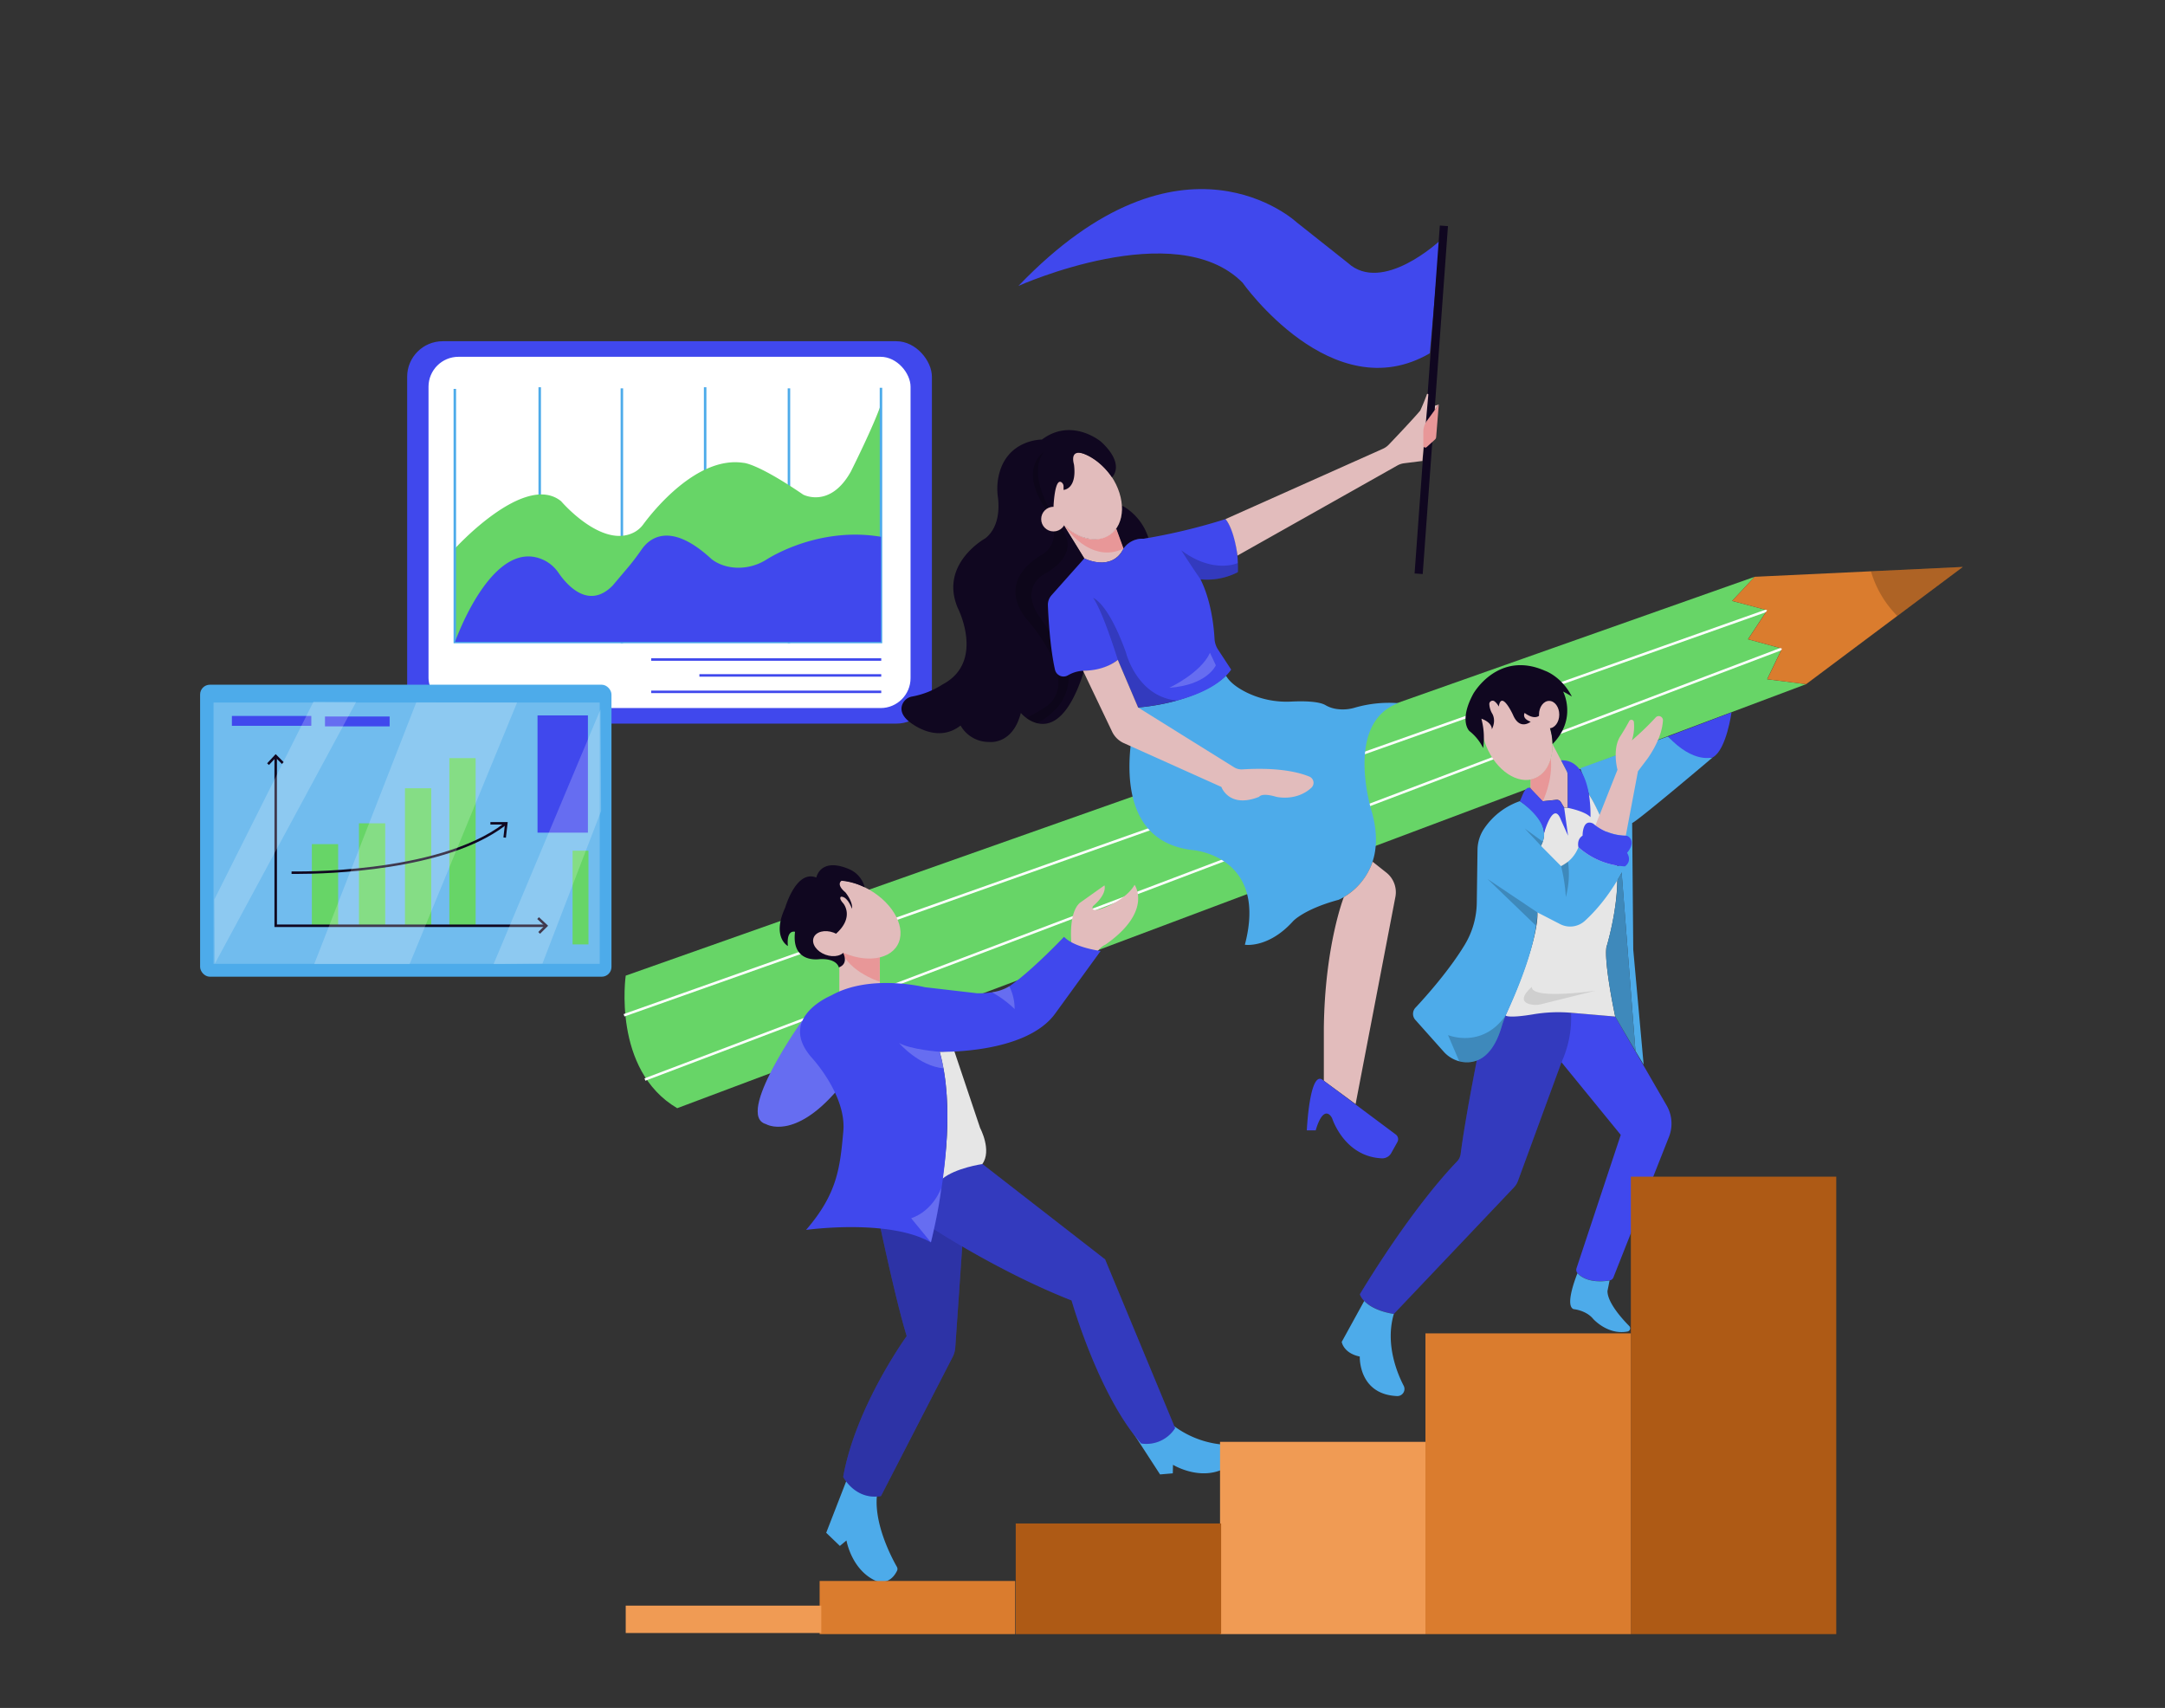 <svg xmlns="http://www.w3.org/2000/svg" viewBox="0 0 865.76 682.89"><rect x="0" y="0" width="865.76" height="682.89" fill="#333333" stroke="none"/><rect x="162.82" y="136.43" width="209.84" height="152.89" rx="14.21" fill="#4048ed"/><path d="M407.27,114.31s62.87-28.26,89.59-1.32c0,0,35.92,51,74.91,28.26l4-45s-23,21.52-36.83,8.82L518.54,88.9S472.76,46,407.27,114.31Z" fill="#4048ed"/><path d="M338.9,590.94l-8.51,21.91,5.47,5.26,2.63-2.19s2,11.82,11.83,16.2c0,0,5.23,2.22,8.36-4a1.68,1.68,0,0,0,0-1.6c-2-3.51-10.16-18.68-7.66-30.8Z" fill="#4dabea"/><path d="M450.54,568.92l13.35,20.6,5.1-.43.08-3.42s10.2,6.3,20,1.76c0,0,4.79-2.32,2.74-8.31a2.17,2.17,0,0,0-2-1.47A38.27,38.27,0,0,1,462.12,563Z" fill="#4dabea"/><path d="M337.18,590.51s4.82,9.42,15.11,7.66l28.65-55.6a9.69,9.69,0,0,0,1.06-3.79l3.59-52.1-35.27-4.16s7.45,36.14,12.27,51.69C362.59,534.21,342.21,562.25,337.18,590.51Z" fill="#4048ed"/><g opacity="0.3"><path d="M337.18,590.51s4.82,9.42,15.11,7.66l28.65-55.6a9.69,9.69,0,0,0,1.06-3.79l3.59-52.1-35.27-4.16s7.45,36.14,12.27,51.69C362.59,534.21,342.21,562.25,337.18,590.51Z"/></g><path d="M369.81,489.09s27.6,18.62,58.71,30.88c0,0,10.73,37.9,27.82,57.18A13.61,13.61,0,0,0,469.92,571l-28-67.46-49.07-38.12-29.57-12-20.59,4.81Z" fill="#4048ed"/><g opacity="0.2"><path d="M369.81,489.09s27.6,18.62,58.71,30.88c0,0,10.73,37.9,27.82,57.18A13.61,13.61,0,0,0,469.92,571l-28-67.46-49.07-38.12-29.57-12-20.59,4.81Z"/></g><path d="M667.41,454.53l-22.22,56.22a2,2,0,0,1-1.54,1.21c-7.91,1.19-11.48-1.42-12.84-2.93a2,2,0,0,1-.39-1.91l17.7-53.36-23.71-29.05,3.82-19.78,17.68,1.52L666.47,442A14.45,14.45,0,0,1,667.41,454.53Z" fill="#4048ed"/><path d="M543.8,517.47s1.32,5.7,13.58,7.89l48-50.57A7.48,7.48,0,0,0,607,472.2l17.42-47.49a42.68,42.68,0,0,0,3.82-19.78l-28.4-6.76L590.56,424s-4.7,23.57-6.45,37.32a5.43,5.43,0,0,1-1.5,3.11C578.3,468.87,563.43,485.18,543.8,517.47Z" fill="#4048ed"/><g opacity="0.2"><path d="M543.8,517.47s1.32,5.7,13.58,7.89l48-50.57A7.48,7.48,0,0,0,607,472.2l17.42-47.49a42.68,42.68,0,0,0,3.82-19.78l-28.4-6.76L590.56,424s-4.7,23.57-6.45,37.32a5.43,5.43,0,0,1-1.5,3.11C578.3,468.87,563.43,485.18,543.8,517.47Z"/></g><polygon points="573.81 162.22 575.35 161.75 573.62 164.12 573.81 162.22" fill="#e2bcbc"/><path d="M722.25,273.55,270.81,443.09c-26.07-15.33-20.59-53-20.59-53L701.66,230.62l-9,9.64,14,3.72L699,255.59l13.58,3.72-5.92,12.27Z" fill="#67d567"/><rect x="235.62" y="324.53" width="485.03" height="1" transform="translate(-81.06 178.21) rotate(-19.5)" fill="#fff"/><rect x="242.14" y="344.97" width="486.25" height="1" transform="translate(-90.93 194.36) rotate(-20.75)" fill="#fff"/><polygon points="784.9 226.68 758.71 246.27 722.25 273.55 706.7 271.58 712.62 259.31 699.04 255.59 706.7 243.98 692.68 240.26 701.66 230.62 748.17 228.42 784.9 226.68" fill="#da7c2e"/><path d="M425.49,210.12l8.1,13.15s10.87,5.66,15.75-4l-2.91-8S439.14,221.53,425.49,210.12Z" fill="#e2bcbc"/><path d="M425.49,210.12s10.43,15.74,23.85,9.2l-2.91-8S438.83,221.91,425.49,210.12Z" fill="#e89798"/><path d="M448.62,202.11a22.36,22.36,0,0,1,10.63,13l-2,.31a9.05,9.05,0,0,0-7.94,3.91l-2.91-8A15,15,0,0,0,448.62,202.11Z" fill="#100720"/><ellipse cx="606.6" cy="293.28" rx="13.25" ry="19.29" transform="translate(-65.62 247.44) rotate(-21.9)" fill="#e2bcbc"/><path d="M592.38,287.35a29.06,29.06,0,0,1,.71,11.74,19.58,19.58,0,0,0-5.48-6.79s-4.38-3.95,1.54-14.9c0,0,9.85-17.52,28.69-9.2,0,0,6.57,2.19,10.73,10.3,0,0-1.75-1.1-3.5-2,0,0,5.77,10.88-4.23,21a27.31,27.31,0,0,0-4-13.18s-1.46,4.9-7.15.74c0,0-1.32,2.19,2.41,3.5,0,0-4.39,3.73-7.12-2.85,0,0-4.59-9.91-5.64-3.2a6,6,0,0,0-1.78-2.16,1.32,1.32,0,0,0-2,1.13,8.52,8.52,0,0,0,1,3.58s2,2.63,0,6.57C596.59,291.64,596.93,289,592.38,287.35Z" fill="#100720"/><path d="M612.09,311.67v3.61l4.87,5.05,5.41-.55a1.86,1.86,0,0,1,1.77.88l1.37,2.3h1.42V310.18a4.14,4.14,0,0,0-.48-1.95l-5.61-10.72S621.45,309.37,612.09,311.67Z" fill="#e2bcbc"/><path d="M612.09,311.67v3.61l4.87,5.05s4.14-8.42,3.17-17.13C620.13,303.2,618.82,310.25,612.09,311.67Z" fill="#e89798"/><path d="M631.9,307.17,667,294.47s12.47,10.17,18,8.27c0,0-29.47,25-32.32,26.35l.44,50.6s3.28,36.36,4.16,46L654,420.22,648.48,349s-8.84-25.37-13.06-31.26A105.2,105.2,0,0,0,631.9,307.17Z" fill="#4dabea"/><path d="M602.05,406.05s1.1,1.19,11.17-.51a59.89,59.89,0,0,1,15-.61l17.68,1.52s-4.41-20.62-3.54-27.63c0,0,6.39-20.1,3.75-36.44,0,0-6.26-18.36-10.7-24.69L626.93,323h-7.45l-2.08,10.3a9.17,9.17,0,0,1-1.22,4.89l-1.41,26.65S616.28,374.15,602.05,406.05Z" fill="#e6e6e6"/><path d="M654,420.22l-8.07-13.77s-4.41-20.19-3.54-27.63c0,0,4.38-14.69,4.38-26.84l1.73-3Z" fill="#4dabea"/><g opacity="0.2"><path d="M654,420.22l-8.07-13.77s-4.41-20.19-3.54-27.63c0,0,4.38-14.69,4.38-26.84l1.73-3Z"/></g><g opacity="0.1"><path d="M612.58,394.59s-6.92,5.57-.48,7a9.53,9.53,0,0,0,4.25-.09L638,396.12S612.36,399.85,612.58,394.59Z"/></g><path d="M650.86,532.37c-7.88,1.56-13.74-5-13.74-5-2.85-3.51-7.89-3.94-7.89-3.94-3.72-1.54,1.58-14.36,1.58-14.36,1.36,1.51,4.93,4.12,12.84,2.93l-.84,4.2c0,4.61,5.84,11.1,8.72,14A1.3,1.3,0,0,1,650.86,532.37Z" fill="#4dabea"/><path d="M545.54,520.16l-9,16.37s.65,4.5,7.22,5.86c0,0-.62,15.09,14.85,15.8a2.86,2.86,0,0,0,2-.66h0a2.81,2.81,0,0,0,.7-3.48c-2.39-4.59-7.53-16.51-3.93-28.69C557.38,525.36,549.47,524.38,545.54,520.16Z" fill="#4dabea"/><path d="M455.09,282.88s-16.21,52.63,21.8,57c0,0,30.33,2.16,20.92,37.86,0,0,9.41,1.54,19.27-9.42,0,0,4.38-4.82,18.18-8.54,0,0,20.81-8.32,13.36-35.05,0,0-11.39-35.48,10.52-43.59A49.37,49.37,0,0,0,542,282.88a16.92,16.92,0,0,1-7.83.54,12.31,12.31,0,0,1-4.22-1.53c-1.28-.74-4.7-1.8-13.6-1.38a36.28,36.28,0,0,1-18.09-3.76c-3.34-1.69-6.48-3.89-8-6.6C490.34,270.15,479.88,280.67,455.09,282.88Z" fill="#4dabea"/><path d="M537.39,358.67s-7.6,19.27-8,52.35v21.11l12.7,9.33L558,358.62a10,10,0,0,0-3.63-9.74l-5.49-4.35A26.15,26.15,0,0,1,537.39,358.67Z" fill="#e2bcbc"/><path d="M528.69,431.61l29.47,22a2.34,2.34,0,0,1,.65,3L556.36,461a4.12,4.12,0,0,1-3.77,2.14c-13.47-.61-18.72-12.83-19.76-15.66a4.1,4.1,0,0,0-1-1.6c-3.3-3.13-5.68,6.06-5.68,6.06h-3.57S523.65,428.54,528.69,431.61Z" fill="#4048ed"/><path d="M667,294.47l25.41-9.64s-2,14.77-7.37,17.91C685,302.74,677.46,305.64,667,294.47Z" fill="#4048ed"/><path d="M638,330l8.81-22.22s-2.31-8.53,1.36-13.76c0,0,2-3.15,3.32-5.69a1,1,0,0,1,1.88.32,17.52,17.52,0,0,1-.8,7.37,114.34,114.34,0,0,0,9.57-9.21A1.67,1.67,0,0,1,665,288c-.18,3.35-1.46,8.5-6.08,15.2L655,308.38l-4.86,25.75A21.64,21.64,0,0,1,638,330Z" fill="#e2bcbc"/><rect x="570.72" y="90.11" width="3.26" height="139.48" transform="translate(13.07 -41) rotate(4.15)" fill="#100720"/><rect x="335.64" y="377.16" width="16.21" height="19.93" fill="#e2bcbc"/><path d="M351.85,377.16l-.06,15.35s-14.83-4.62-16.15-15.35Z" fill="#e89798"/><path d="M428.42,376.78S427.2,365.11,431.8,361l9.86-7s1.31,3.29-4.6,8.32c0,0-1.75,3.29,5.48.22,0,0,8.1-3.28,11.17-8.76,0,0,7.45,10.52-11.61,23.88a8,8,0,0,0-4.16,4.6l-15.12-2Z" fill="#e2bcbc"/><path d="M320.76,408.14s-26.95,37.8-14.47,41.3c0,0,11.17,6.79,28.7-13.8Z" fill="#4048ed"/><g opacity="0.2"><path d="M320.76,408.14s-26.95,37.8-14.47,41.3c0,0,11.17,6.79,28.7-13.8Z" fill="#fff"/></g><path d="M392.81,465.43s-10.73,1.54-16,5.92c0,0,5.26-28.48-1.09-50.82l5.91-.22L391.94,451S396.76,460,392.81,465.43Z" fill="#e6e6e6"/><rect x="652.16" y="470.47" width="82.14" height="182.9" fill="#ae5a15"/><rect x="570.02" y="533.12" width="82.14" height="120.25" fill="#da7c2e"/><rect x="487.88" y="576.49" width="82.14" height="76.88" fill="#f09b54"/><rect x="406.18" y="609.13" width="82.14" height="44.25" fill="#ae5a15"/><rect x="327.76" y="632.12" width="78.2" height="21.25" fill="#da7c2e"/><rect x="250.22" y="641.98" width="78.2" height="10.95" fill="#f09b54"/><g opacity="0.2"><path d="M784.9,226.68l-26.19,19.59a42,42,0,0,1-10.54-17.85Z"/></g><rect x="171.36" y="142.66" width="192.76" height="140.44" rx="11.97" fill="#fff"/><rect x="215.33" y="154.83" width="1" height="101.91" fill="#4dabea"/><rect x="248.18" y="155.27" width="1" height="101.91" fill="#4dabea"/><rect x="281.48" y="154.83" width="1" height="101.91" fill="#4dabea"/><rect x="314.99" y="155.27" width="1" height="101.91" fill="#4dabea"/><path d="M352.4,161.29c-2.59,8.2-12.16,27.27-12.16,27.27-8.32,14.9-19.05,9.2-19.05,9.2-18.62-12.7-23.88-12.7-23.88-12.7-18.62-2.85-36.27,19.44-40.06,24.58a10.89,10.89,0,0,1-3.42,3.06c-12.9,7.14-29.46-12.31-29.46-12.31-14.68-11.83-42.69,19.19-42.69,19.19l.2,37.11H352.29Z" fill="#67d567"/><rect x="260.4" y="263.2" width="92" height="1" fill="#4048ed"/><rect x="260.4" y="276.12" width="92" height="1" fill="#4048ed"/><rect x="279.68" y="269.55" width="72.72" height="1" fill="#4048ed"/><rect x="80.02" y="273.77" width="164.5" height="116.75" rx="3.9" fill="#4dabea"/><g opacity="0.2"><rect x="85.39" y="280.89" width="154.43" height="104.48" fill="#fff"/></g><rect x="92.73" y="286.26" width="31.76" height="3.94" fill="#4048ed"/><rect x="129.96" y="286.48" width="25.85" height="3.94" fill="#4048ed"/><rect x="214.95" y="286.04" width="20.15" height="46.88" fill="#4048ed"/><rect x="228.97" y="340.14" width="6.35" height="37.46" fill="#67d567"/><rect x="124.71" y="337.51" width="10.51" height="32.42" fill="#67d567"/><rect x="143.54" y="329.19" width="10.51" height="40.96" fill="#67d567"/><rect x="161.94" y="315.17" width="10.51" height="54.98" fill="#67d567"/><rect x="179.69" y="303.12" width="10.51" height="67.03" fill="#67d567"/><ellipse cx="433.08" cy="198.08" rx="13.66" ry="19.11" transform="translate(-36.41 277.89) rotate(-34.23)" fill="#e2bcbc"/><path d="M444.67,190.85c-5.31-7.65-11.59-9.51-11.59-9.51-4.75-1.41-4,2.67-3.72,3.93a5.49,5.49,0,0,1,.17.9c1.05,9.53-4.23,9.71-4.23,9.71v-1.4a2,2,0,0,0-.74-1.58c-2.84-2.2-3.27,9.72-3.27,9.72l4.2,7.5,8.79,14.27.88,35.93-2.08,9.27C427,288,419.81,290.44,414.72,289.15a12.25,12.25,0,0,1-4.3-2.1,13.84,13.84,0,0,1-2.2-2c-3.29,12.92-12.71,11.61-12.71,11.61a13,13,0,0,1-11.39-6.57c-10.07,7.88-21-1.93-21-1.93-2.71-2.39-2.93-4.57-2.38-6.24a5.16,5.16,0,0,1,4.07-3.44,33.4,33.4,0,0,0,12.11-4.82c17.09-9,6.14-30.45,6.14-30.45-7.67-17.74,11-28,11-28,5.75-4.6,5.46-12.65,5-16.38a24.23,24.23,0,0,1,.18-8c3-15.25,17.42-15.08,17.42-15.08,12-9,23.66.88,23.66.88C450.27,185.84,444.67,190.85,444.67,190.85Z" fill="#100720"/><g opacity="0.2"><path d="M422,283.72a31.86,31.86,0,0,1-7.27,5.43,12.25,12.25,0,0,1-4.3-2.1,62.08,62.08,0,0,0,7.9-4.51,11.51,11.51,0,0,0,4.89-10.7c-1.12-10.36-9.54-20.72-12.21-23.77a22.19,22.19,0,0,1-2.57-3.54c-7.16-12.39,3.89-20.24,8.22-22.72a9.51,9.51,0,0,0,4.73-9.41,25.33,25.33,0,0,0-3.11-8.74c-11.08-16.41-1.06-22.73-.86-22.86-8.1,10.52,7.06,30.52,7.06,30.52,7.12,9.55-3.3,16.22-6.57,18a11.19,11.19,0,0,0-3.2,2.56c-5.46,6.48.74,14.42.74,14.42a153.24,153.24,0,0,1,9.47,15.11A18.76,18.76,0,0,1,422,283.72Z"/></g><circle cx="421.29" cy="207.55" r="4.93" fill="#e2bcbc"/><path d="M480.06,231.62c4.34,8.67,5.37,19.25,5.62,23.81a8.71,8.71,0,0,0,1.41,4.3l5.24,8c-4.5,6.44-13.52,10.19-21.56,12.35a93.06,93.06,0,0,1-15.68,2.77L447,263.82a19.06,19.06,0,0,1-12.27,4.38,13.44,13.44,0,0,0-7.75,1.86,3.5,3.5,0,0,1-5.1-2.3c-1.95-8.6-2.63-20.67-2.84-25.7a5.77,5.77,0,0,1,1.45-4.06l13.11-14.73c11.13,4.78,14.93-2.6,14.93-2.6a9.13,9.13,0,0,1,8.76-5.26,238.7,238.7,0,0,0,32.78-7.86c3.94,5,4.79,12.95,4.93,17.56.07,2.21,0,3.66,0,3.66A27,27,0,0,1,480.06,231.62Z" fill="#4048ed"/><g opacity="0.2"><path d="M470.77,280.11a93.06,93.06,0,0,1-15.68,2.77L447,263.82s-5.92-19.28-9.86-24.75c0,0,5.91,1.75,13.14,21.9C450.27,261,454.69,278.66,470.77,280.11Z"/></g><g opacity="0.2"><path d="M467.58,275s12.64-5.91,16.28-14l2.34,5S482.91,273.9,467.58,275Z" fill="#fff"/></g><g opacity="0.2"><path d="M495,228.77a27,27,0,0,1-14.9,2.85c-2.84-3.94-7.72-11.59-7.72-11.59,12.5,9.37,22.11,5.32,22.65,5.08C495.06,227.32,495,228.77,495,228.77Z"/></g><path d="M433.08,268.16l11.64,24.38a9.5,9.5,0,0,0,4.7,4.59l39,17.51s3.06,8.76,15.11,3.94c0,0,.88-1.75,6.79,0,0,0,8,2,14.09-3.62a2.69,2.69,0,0,0-.8-4.45c-4-1.65-12.09-3.79-26.75-2.89a5.68,5.68,0,0,1-3.4-.86l-38.34-23.88L447,263.82S442.21,268.19,433.08,268.16Z" fill="#e2bcbc"/><path d="M490.06,207.55,553,179.44a7.58,7.58,0,0,0,2.39-1.69c2.7-2.83,9.9-10.42,12.55-13.59,0,0,1.58-3.4,2.65-6.5a.3.3,0,0,1,.58.13l-2.36,26.52-7.27.91a7.47,7.47,0,0,0-2.79.92l-63.9,36S493.7,212,490.06,207.55Z" fill="#e2bcbc"/><path d="M575.35,161.75l-1.05,13a1.44,1.44,0,0,1-.48,1l-3.31,3a.8.8,0,0,1-1.34-.6v-5.41a7.72,7.72,0,0,1,1.52-4.61Z" fill="#e89798"/><ellipse cx="619.48" cy="285.72" rx="4.05" ry="5.48" fill="#e2bcbc"/><path d="M649.82,346.4c-5.65,11.16-11.89,18-16.1,21.83a8.73,8.73,0,0,1-9.84,1.26l-9.11-4.69c-.34,13.58-8.72,32.7-12.14,40-.2.42-.39.85-.58,1.28a42.44,42.44,0,0,0-1.59,4.47c-3.45,11.62-9.3,14.24-14,14.19a12,12,0,0,1-2.94-.41,12.71,12.71,0,0,1-6.16-3.79L566,407.8a3.6,3.6,0,0,1,0-4.86c4.26-4.55,13.55-14.95,19.79-25.28a33.42,33.42,0,0,0,4.76-16.84l.29-21.05a15.52,15.52,0,0,1,2.49-8.23,28.43,28.43,0,0,1,14.44-11.21s14,8.25,8.4,17.82l8.08,8.16a13.83,13.83,0,0,0,6.94-7.58,30.15,30.15,0,0,0,18.62,7.67Z" fill="#4dabea"/><g opacity="0.2"><path d="M614.77,364.8l-19.93-13.36,19.44,18.73S614.55,367.87,614.77,364.8Z"/></g><g opacity="0.2"><path d="M624.26,346.31a66.12,66.12,0,0,1,1.9,12.36,35.7,35.7,0,0,0,.88-14.14Z"/></g><g opacity="0.2"><polygon points="616.18 338.14 609.74 331.29 616.95 336.52 616.18 338.14"/></g><g opacity="0.2"><path d="M602.05,406.05a42.44,42.44,0,0,0-1.59,4.47c-3.45,11.62-9.3,14.24-14,14.19a12,12,0,0,1-2.94-.41l-4.47-10.44S592.62,419.49,602.05,406.05Z"/></g><path d="M612.09,315.28s-1.26-1.52-3,2l-1.3,3.06s9.62,6.57,9.62,12.93c0,0,3.73-13.58,6.79-5.48l2.85,6.35L625.51,323l-1.37-2.3a1.86,1.86,0,0,0-1.77-.88l-5.41.55Z" fill="#4048ed"/><path d="M624.26,304l2.19,4.19a4.14,4.14,0,0,1,.48,1.95V323s6.9,1.32,9.09,3.73C636,326.69,637,303.53,624.26,304Z" fill="#4048ed"/><path d="M631.2,338.73s-.84-3.06,1.66-4.6c0,0-.12-7,4.26-4.82a20.53,20.53,0,0,0,13,4.82,1.93,1.93,0,0,1,1.2.45c1,.81,2.34,2.79-.67,6.41,0,0,2.21,3.22-.86,5.41A30.09,30.09,0,0,1,631.2,338.73Z" fill="#4048ed"/><ellipse cx="340.89" cy="367.55" rx="13.61" ry="20.75" transform="translate(-147.86 479) rotate(-60)" fill="#e2bcbc"/><path d="M326.44,350.87s1.53-8.21,13-3.41a10.79,10.79,0,0,1,6.25,6.94c0,.13.07.26.1.39a26.58,26.58,0,0,0-9.25-2.64s-2.41,1.35,1.53,4.64c0,0,3.07,3.72,2.63,6.57,0,0-1.75-5-4.38-4.82,0,0-1.09.44.88,2.63,0,0,4.73,5.47-3,12.26l2.93,7.49s2.48,4.34-1.69,5.88c0,0-.65-3.73-7.88-3.29,0,0-11.17,1.75-9.64-10.95,0,0-3.5-1.1-2.85,5.69,0,0-6.57-3.5-1.09-15.33C314,362.92,318.34,347.59,326.44,350.87Z" fill="#100720"/><ellipse cx="331.7" cy="377.27" rx="4.71" ry="6.79" transform="translate(-136.88 558.33) rotate(-69.8)" fill="#e2bcbc"/><path d="M440.13,380.23,422,405.2c-11.83,16.42-46.22,15.33-46.22,15.33,8.54,30-3.51,76.23-3.51,76.23-16.86-9.64-49.94-5-49.94-5,12.49-14.46,13.58-24.75,14.9-39.43s-12.93-29.79-12.93-29.79c-13.36-15.77,8.11-24.53,8.11-24.53,15.55-8.76,37.45-3.29,37.45-3.29l20.81,2.41a32.45,32.45,0,0,0,6.21-.41,17.9,17.9,0,0,0,6.74-2.36c.28-.18.42-.29.42-.29,8.76-6.14,21.46-19.5,21.46-19.5C429.61,378.91,440.13,380.23,440.13,380.23Z" fill="#4048ed"/><g opacity="0.2"><path d="M375.73,420.53s-11.61-.88-16.21-3.51c0,0,8,9.32,17.9,10.14C377.42,427.16,376.39,423.16,375.73,420.53Z" fill="#fff"/></g><g opacity="0.2"><path d="M405.74,403.44a43.22,43.22,0,0,0-8.88-6.59l0-.17a17.9,17.9,0,0,0,6.74-2.36A20.18,20.18,0,0,1,405.74,403.44Z" fill="#fff"/></g><g opacity="0.2"><path d="M376.37,475s-3.05,9-12,12.09l7.88,9.64S375.48,484,376.37,475Z" fill="#fff"/></g><polygon points="352.79 257.19 181.38 257.19 181.38 155.49 182.38 155.49 182.38 256.19 351.79 256.19 351.79 155.05 352.79 155.05 352.79 257.19" fill="#4dabea"/><path d="M352.29,214.63c-21.52-3.65-39.61,5.23-45.73,9.07a21.16,21.16,0,0,1-11.19,3.3c-7.14,0-11-3.61-11-3.61-16.57-15.23-24.82-8-27.8-3.67-1.82,2.61-3.73,5.16-5.8,7.58L245,234.12c-9.66,9.84-18.37-.3-21.63-5.05a15,15,0,0,0-6-5.18c-20.61-9.57-35.42,32.8-35.42,32.8H352.29Z" fill="#4048ed"/><polygon points="217.8 370.65 109.75 370.65 109.75 302.25 110.75 302.25 110.75 369.65 217.8 369.65 217.8 370.65" fill="#100720"/><polygon points="215.96 373.35 215.25 372.64 217.74 370.16 214.83 367.45 215.51 366.72 219.18 370.14 215.96 373.35" fill="#100720"/><polygon points="107.55 305.87 106.82 305.19 110.24 301.53 113.45 304.74 112.74 305.45 110.26 302.97 107.55 305.87" fill="#100720"/><path d="M118.93,349.42c-1.45,0-2.28,0-2.34,0l0-1c.58,0,58.19,1.29,84.89-19.17l.61.79C178.23,348.32,130.09,349.42,118.93,349.42Z" fill="#100720"/><polygon points="202.31 334.94 201.31 334.83 201.9 329.69 196.11 329.69 196.11 328.69 203.03 328.69 202.31 334.94" fill="#100720"/><g opacity="0.2"><polygon points="125.36 280.56 85.73 359.62 85.94 385.26 142.41 280.66 125.36 280.56" fill="#fff"/></g><g opacity="0.2"><polygon points="166.47 280.83 125.66 385.46 163.8 385.46 206.77 280.89 166.47 280.83" fill="#fff"/></g><g opacity="0.2"><polygon points="197.38 385.47 216.91 385.28 240.38 324.26 240.14 283.63 197.38 385.47" fill="#fff"/></g></svg>